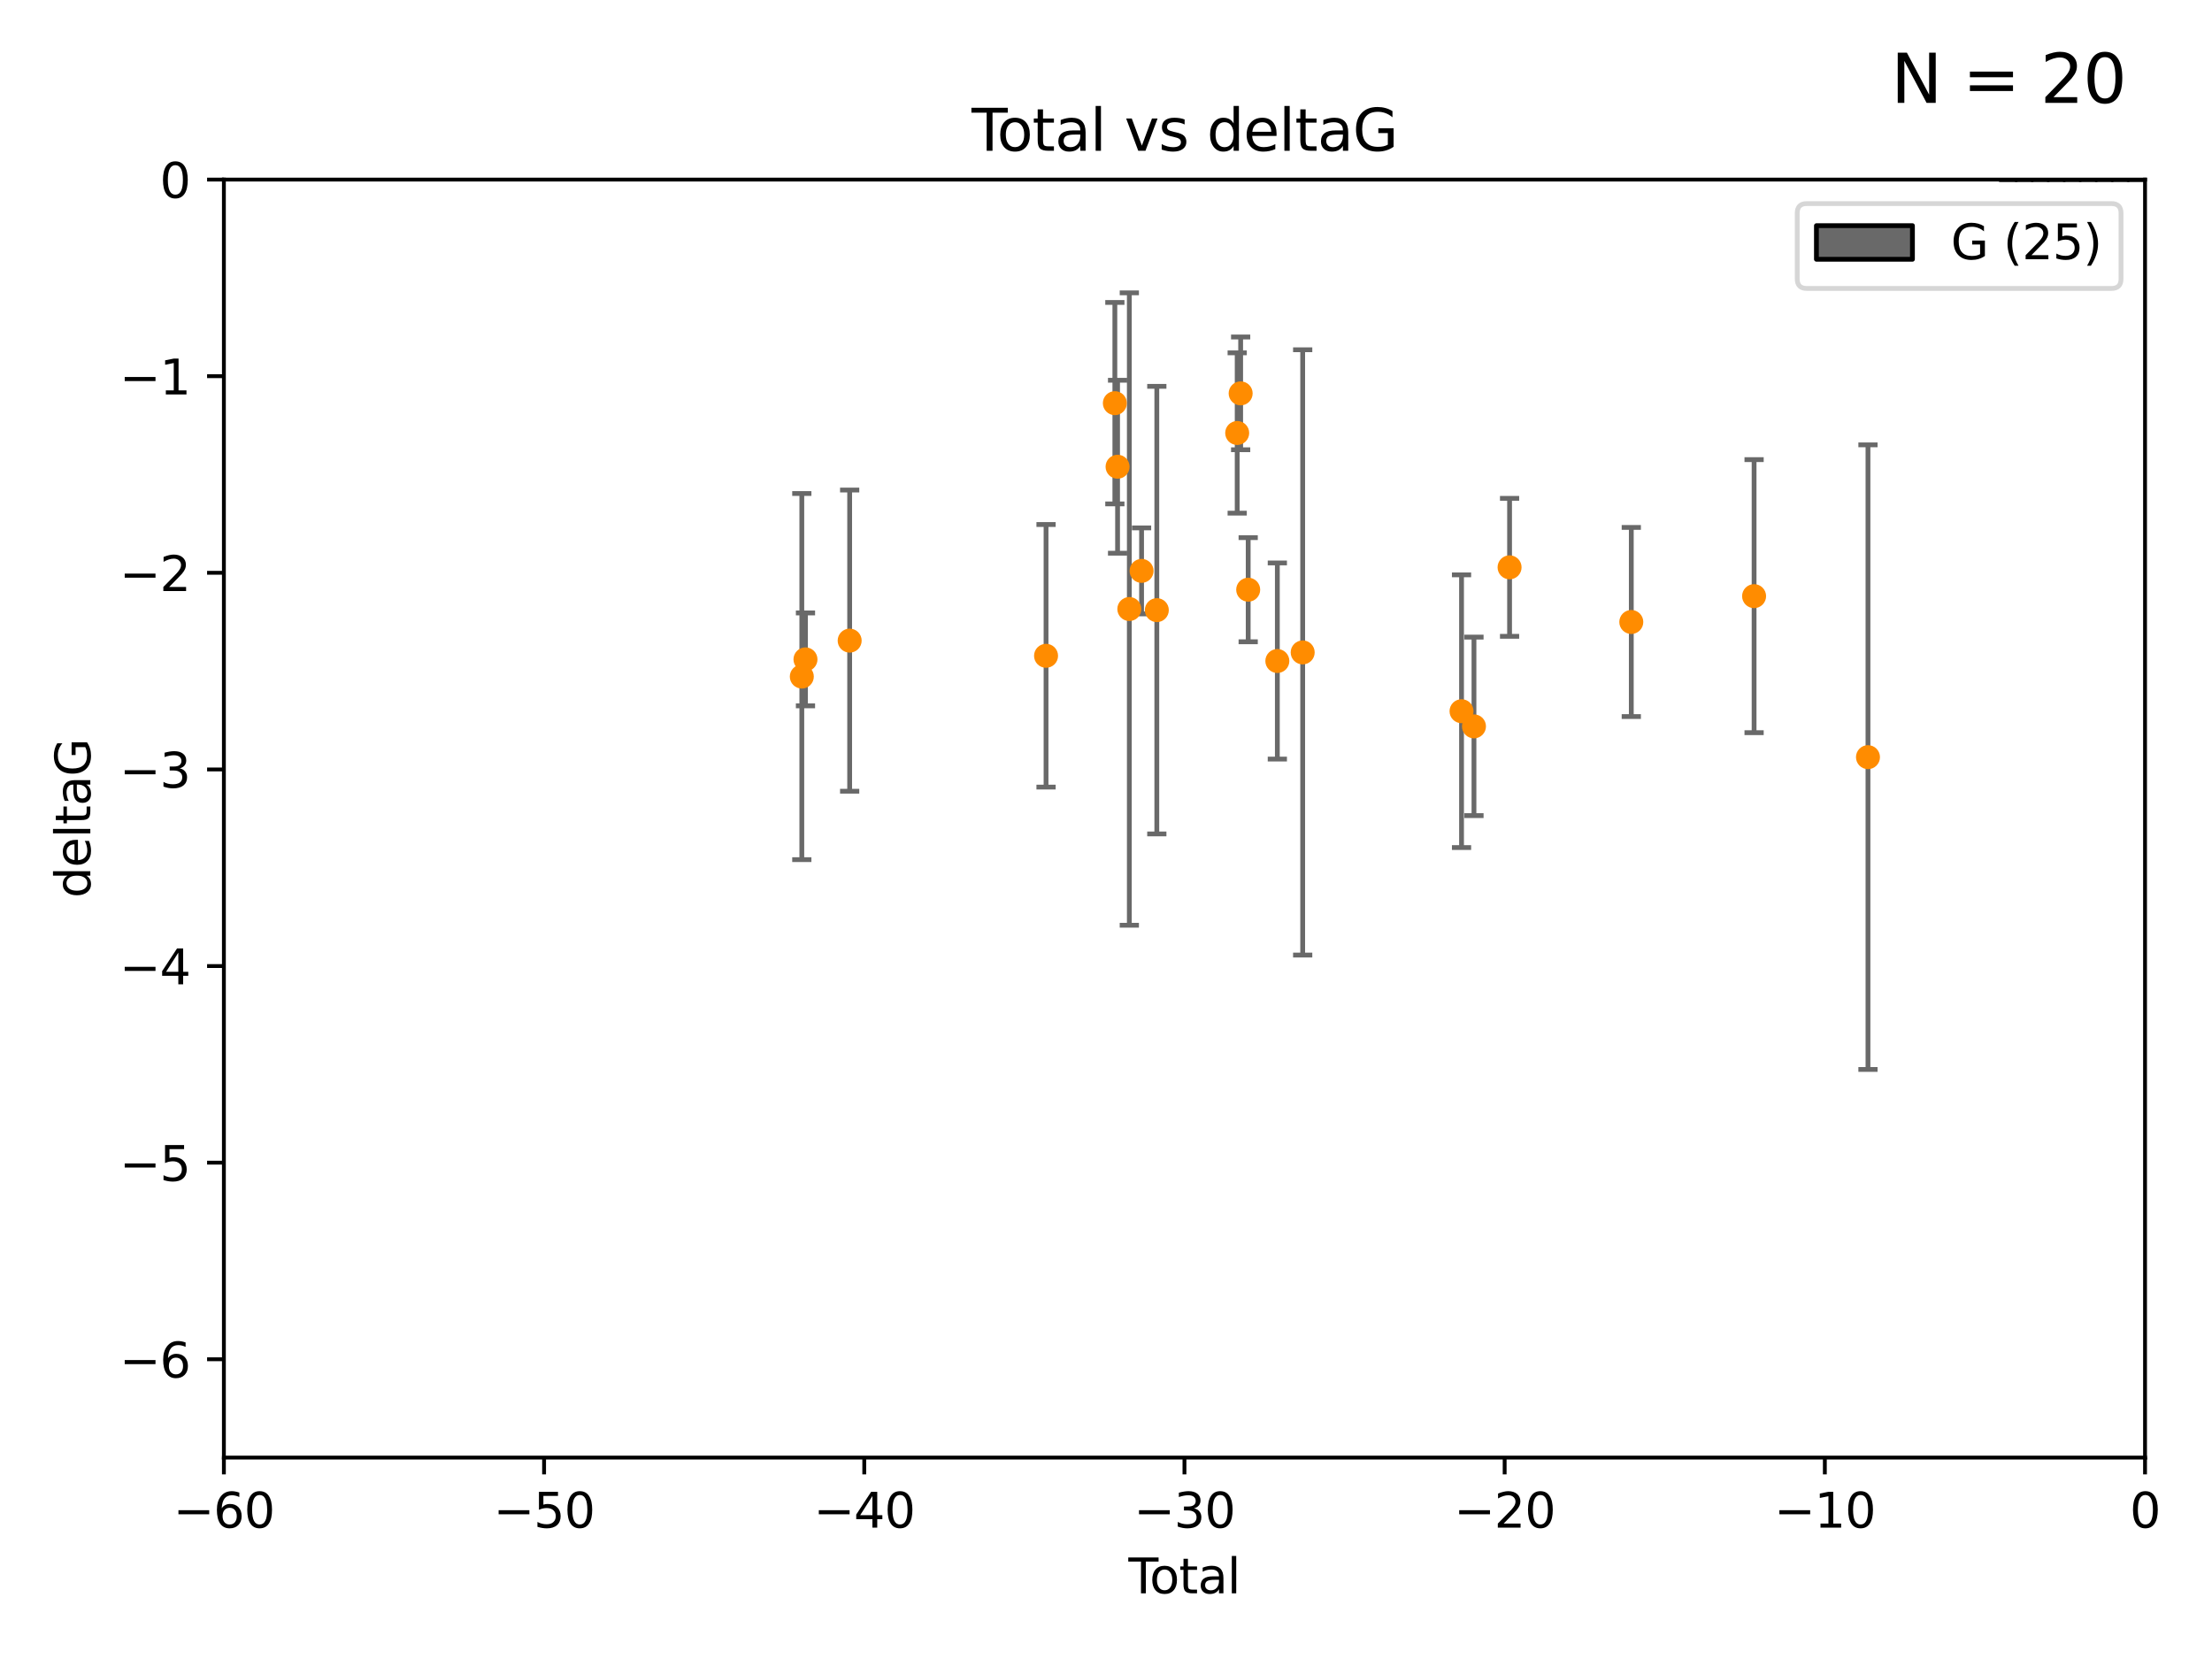 <?xml version="1.0" encoding="utf-8" standalone="no"?>
<!DOCTYPE svg PUBLIC "-//W3C//DTD SVG 1.1//EN"
  "http://www.w3.org/Graphics/SVG/1.1/DTD/svg11.dtd">
<svg xmlns:xlink="http://www.w3.org/1999/xlink" width="460.8pt" height="345.6pt" viewBox="0 0 460.8 345.6" xmlns="http://www.w3.org/2000/svg" version="1.1">
 <defs>
  <style type="text/css">*{stroke-linejoin: round; stroke-linecap: butt}</style>
 </defs>
 <g id="figure_1">
  <g id="patch_1">
   <path d="M 0 345.6 
L 460.8 345.6 
L 460.8 0 
L 0 0 
z
" style="fill: #ffffff"/>
  </g>
  <g id="axes_1">
   <g id="patch_2">
    <path d="M 46.64 303.64 
L 446.85 303.64 
L 446.85 37.411 
L 46.64 37.411 
z
" style="fill: #ffffff"/>
   </g>
   <g id="patch_3">
    <path d="M 416.675 37.411 
L 420.01 37.411 
L 420.01 37.411 
L 416.675 37.411 
z
" clip-path="url(#p77c9bf3d09)" style="fill: #696969; stroke: #000000; stroke-linejoin: miter"/>
   </g>
   <g id="patch_4">
    <path d="M 420.01 37.411 
L 423.345 37.411 
L 423.345 -331.213 
L 420.01 -331.213 
z
" clip-path="url(#p77c9bf3d09)" style="fill: #696969; stroke: #000000; stroke-linejoin: miter"/>
   </g>
   <g id="patch_5">
    <path d="M 423.345 37.411 
L 426.68 37.411 
L 426.68 -167.38 
L 423.345 -167.38 
z
" clip-path="url(#p77c9bf3d09)" style="fill: #696969; stroke: #000000; stroke-linejoin: miter"/>
   </g>
   <g id="patch_6">
    <path d="M 426.68 37.411 
L 430.015 37.411 
L 430.015 -126.422 
L 426.68 -126.422 
z
" clip-path="url(#p77c9bf3d09)" style="fill: #696969; stroke: #000000; stroke-linejoin: miter"/>
   </g>
   <g id="patch_7">
    <path d="M 430.015 37.411 
L 433.35 37.411 
L 433.35 -85.464 
L 430.015 -85.464 
z
" clip-path="url(#p77c9bf3d09)" style="fill: #696969; stroke: #000000; stroke-linejoin: miter"/>
   </g>
   <g id="patch_8">
    <path d="M 433.35 37.411 
L 436.685 37.411 
L 436.685 37.411 
L 433.35 37.411 
z
" clip-path="url(#p77c9bf3d09)" style="fill: #696969; stroke: #000000; stroke-linejoin: miter"/>
   </g>
   <g id="patch_9">
    <path d="M 436.685 37.411 
L 440.02 37.411 
L 440.02 37.411 
L 436.685 37.411 
z
" clip-path="url(#p77c9bf3d09)" style="fill: #696969; stroke: #000000; stroke-linejoin: miter"/>
   </g>
   <g id="patch_10">
    <path d="M 440.02 37.411 
L 443.355 37.411 
L 443.355 -44.505 
L 440.02 -44.505 
z
" clip-path="url(#p77c9bf3d09)" style="fill: #696969; stroke: #000000; stroke-linejoin: miter"/>
   </g>
   <g id="patch_11">
    <path d="M 443.355 37.411 
L 446.691 37.411 
L 446.691 -44.505 
L 443.355 -44.505 
z
" clip-path="url(#p77c9bf3d09)" style="fill: #696969; stroke: #000000; stroke-linejoin: miter"/>
   </g>
   <g id="PathCollection_1">
    <defs>
     <path id="m2c9a18d38e" d="M 0 1.118 
C 0.297 1.118 0.581 1 0.791 0.791 
C 1 0.581 1.118 0.297 1.118 0 
C 1.118 -0.297 1 -0.581 0.791 -0.791 
C 0.581 -1 0.297 -1.118 0 -1.118 
C -0.297 -1.118 -0.581 -1 -0.791 -0.791 
C -1 -0.581 -1.118 -0.297 -1.118 0 
C -1.118 0.297 -1 0.581 -0.791 0.791 
C -0.581 1 -0.297 1.118 0 1.118 
z
" style="stroke: #ff8c00"/>
    </defs>
    <g clip-path="url(#p77c9bf3d09)">
     <use xlink:href="#m2c9a18d38e" x="167.033" y="140.944" style="fill: #ff8c00; stroke: #ff8c00"/>
     <use xlink:href="#m2c9a18d38e" x="167.795" y="137.361" style="fill: #ff8c00; stroke: #ff8c00"/>
     <use xlink:href="#m2c9a18d38e" x="177" y="133.454" style="fill: #ff8c00; stroke: #ff8c00"/>
     <use xlink:href="#m2c9a18d38e" x="217.91" y="136.616" style="fill: #ff8c00; stroke: #ff8c00"/>
     <use xlink:href="#m2c9a18d38e" x="232.245" y="83.988" style="fill: #ff8c00; stroke: #ff8c00"/>
     <use xlink:href="#m2c9a18d38e" x="232.81" y="97.228" style="fill: #ff8c00; stroke: #ff8c00"/>
     <use xlink:href="#m2c9a18d38e" x="235.259" y="126.872" style="fill: #ff8c00; stroke: #ff8c00"/>
     <use xlink:href="#m2c9a18d38e" x="237.81" y="118.925" style="fill: #ff8c00; stroke: #ff8c00"/>
     <use xlink:href="#m2c9a18d38e" x="240.986" y="127.102" style="fill: #ff8c00; stroke: #ff8c00"/>
     <use xlink:href="#m2c9a18d38e" x="257.73" y="90.2" style="fill: #ff8c00; stroke: #ff8c00"/>
     <use xlink:href="#m2c9a18d38e" x="258.45" y="81.947" style="fill: #ff8c00; stroke: #ff8c00"/>
     <use xlink:href="#m2c9a18d38e" x="260.021" y="122.845" style="fill: #ff8c00; stroke: #ff8c00"/>
     <use xlink:href="#m2c9a18d38e" x="266.094" y="137.699" style="fill: #ff8c00; stroke: #ff8c00"/>
     <use xlink:href="#m2c9a18d38e" x="271.373" y="135.909" style="fill: #ff8c00; stroke: #ff8c00"/>
     <use xlink:href="#m2c9a18d38e" x="304.464" y="148.158" style="fill: #ff8c00; stroke: #ff8c00"/>
     <use xlink:href="#m2c9a18d38e" x="307.055" y="151.313" style="fill: #ff8c00; stroke: #ff8c00"/>
     <use xlink:href="#m2c9a18d38e" x="314.472" y="118.184" style="fill: #ff8c00; stroke: #ff8c00"/>
     <use xlink:href="#m2c9a18d38e" x="339.829" y="129.571" style="fill: #ff8c00; stroke: #ff8c00"/>
     <use xlink:href="#m2c9a18d38e" x="365.409" y="124.187" style="fill: #ff8c00; stroke: #ff8c00"/>
     <use xlink:href="#m2c9a18d38e" x="389.133" y="157.729" style="fill: #ff8c00; stroke: #ff8c00"/>
    </g>
   </g>
   <g id="matplotlib.axis_1">
    <g id="xtick_1">
     <g id="line2d_1">
      <defs>
       <path id="mc5e21afcb6" d="M 0 0 
L 0 3.5 
" style="stroke: #000000; stroke-width: 0.8"/>
      </defs>
      <g>
       <use xlink:href="#mc5e21afcb6" x="46.64" y="303.64" style="stroke: #000000; stroke-width: 0.8"/>
      </g>
     </g>
     <g id="text_1">
      <!-- −60 -->
      <g transform="translate(36.088 318.238)scale(0.1 -0.1)">
       <defs>
        <path id="DejaVuSans-2212" d="M 678 2272 
L 4684 2272 
L 4684 1741 
L 678 1741 
L 678 2272 
z
" transform="scale(0.016)"/>
        <path id="DejaVuSans-36" d="M 2113 2584 
Q 1688 2584 1439 2293 
Q 1191 2003 1191 1497 
Q 1191 994 1439 701 
Q 1688 409 2113 409 
Q 2538 409 2786 701 
Q 3034 994 3034 1497 
Q 3034 2003 2786 2293 
Q 2538 2584 2113 2584 
z
M 3366 4563 
L 3366 3988 
Q 3128 4100 2886 4159 
Q 2644 4219 2406 4219 
Q 1781 4219 1451 3797 
Q 1122 3375 1075 2522 
Q 1259 2794 1537 2939 
Q 1816 3084 2150 3084 
Q 2853 3084 3261 2657 
Q 3669 2231 3669 1497 
Q 3669 778 3244 343 
Q 2819 -91 2113 -91 
Q 1303 -91 875 529 
Q 447 1150 447 2328 
Q 447 3434 972 4092 
Q 1497 4750 2381 4750 
Q 2619 4750 2861 4703 
Q 3103 4656 3366 4563 
z
" transform="scale(0.016)"/>
        <path id="DejaVuSans-30" d="M 2034 4250 
Q 1547 4250 1301 3770 
Q 1056 3291 1056 2328 
Q 1056 1369 1301 889 
Q 1547 409 2034 409 
Q 2525 409 2770 889 
Q 3016 1369 3016 2328 
Q 3016 3291 2770 3770 
Q 2525 4250 2034 4250 
z
M 2034 4750 
Q 2819 4750 3233 4129 
Q 3647 3509 3647 2328 
Q 3647 1150 3233 529 
Q 2819 -91 2034 -91 
Q 1250 -91 836 529 
Q 422 1150 422 2328 
Q 422 3509 836 4129 
Q 1250 4750 2034 4750 
z
" transform="scale(0.016)"/>
       </defs>
       <use xlink:href="#DejaVuSans-2212"/>
       <use xlink:href="#DejaVuSans-36" x="83.789"/>
       <use xlink:href="#DejaVuSans-30" x="147.412"/>
      </g>
     </g>
    </g>
    <g id="xtick_2">
     <g id="line2d_2">
      <g>
       <use xlink:href="#mc5e21afcb6" x="113.342" y="303.64" style="stroke: #000000; stroke-width: 0.8"/>
      </g>
     </g>
     <g id="text_2">
      <!-- −50 -->
      <g transform="translate(102.789 318.238)scale(0.1 -0.1)">
       <defs>
        <path id="DejaVuSans-35" d="M 691 4666 
L 3169 4666 
L 3169 4134 
L 1269 4134 
L 1269 2991 
Q 1406 3038 1543 3061 
Q 1681 3084 1819 3084 
Q 2600 3084 3056 2656 
Q 3513 2228 3513 1497 
Q 3513 744 3044 326 
Q 2575 -91 1722 -91 
Q 1428 -91 1123 -41 
Q 819 9 494 109 
L 494 744 
Q 775 591 1075 516 
Q 1375 441 1709 441 
Q 2250 441 2565 725 
Q 2881 1009 2881 1497 
Q 2881 1984 2565 2268 
Q 2250 2553 1709 2553 
Q 1456 2553 1204 2497 
Q 953 2441 691 2322 
L 691 4666 
z
" transform="scale(0.016)"/>
       </defs>
       <use xlink:href="#DejaVuSans-2212"/>
       <use xlink:href="#DejaVuSans-35" x="83.789"/>
       <use xlink:href="#DejaVuSans-30" x="147.412"/>
      </g>
     </g>
    </g>
    <g id="xtick_3">
     <g id="line2d_3">
      <g>
       <use xlink:href="#mc5e21afcb6" x="180.043" y="303.64" style="stroke: #000000; stroke-width: 0.8"/>
      </g>
     </g>
     <g id="text_3">
      <!-- −40 -->
      <g transform="translate(169.491 318.238)scale(0.1 -0.1)">
       <defs>
        <path id="DejaVuSans-34" d="M 2419 4116 
L 825 1625 
L 2419 1625 
L 2419 4116 
z
M 2253 4666 
L 3047 4666 
L 3047 1625 
L 3713 1625 
L 3713 1100 
L 3047 1100 
L 3047 0 
L 2419 0 
L 2419 1100 
L 313 1100 
L 313 1709 
L 2253 4666 
z
" transform="scale(0.016)"/>
       </defs>
       <use xlink:href="#DejaVuSans-2212"/>
       <use xlink:href="#DejaVuSans-34" x="83.789"/>
       <use xlink:href="#DejaVuSans-30" x="147.412"/>
      </g>
     </g>
    </g>
    <g id="xtick_4">
     <g id="line2d_4">
      <g>
       <use xlink:href="#mc5e21afcb6" x="246.745" y="303.64" style="stroke: #000000; stroke-width: 0.8"/>
      </g>
     </g>
     <g id="text_4">
      <!-- −30 -->
      <g transform="translate(236.193 318.238)scale(0.1 -0.1)">
       <defs>
        <path id="DejaVuSans-33" d="M 2597 2516 
Q 3050 2419 3304 2112 
Q 3559 1806 3559 1356 
Q 3559 666 3084 287 
Q 2609 -91 1734 -91 
Q 1441 -91 1130 -33 
Q 819 25 488 141 
L 488 750 
Q 750 597 1062 519 
Q 1375 441 1716 441 
Q 2309 441 2620 675 
Q 2931 909 2931 1356 
Q 2931 1769 2642 2001 
Q 2353 2234 1838 2234 
L 1294 2234 
L 1294 2753 
L 1863 2753 
Q 2328 2753 2575 2939 
Q 2822 3125 2822 3475 
Q 2822 3834 2567 4026 
Q 2313 4219 1838 4219 
Q 1578 4219 1281 4162 
Q 984 4106 628 3988 
L 628 4550 
Q 988 4650 1302 4700 
Q 1616 4750 1894 4750 
Q 2613 4750 3031 4423 
Q 3450 4097 3450 3541 
Q 3450 3153 3228 2886 
Q 3006 2619 2597 2516 
z
" transform="scale(0.016)"/>
       </defs>
       <use xlink:href="#DejaVuSans-2212"/>
       <use xlink:href="#DejaVuSans-33" x="83.789"/>
       <use xlink:href="#DejaVuSans-30" x="147.412"/>
      </g>
     </g>
    </g>
    <g id="xtick_5">
     <g id="line2d_5">
      <g>
       <use xlink:href="#mc5e21afcb6" x="313.447" y="303.64" style="stroke: #000000; stroke-width: 0.8"/>
      </g>
     </g>
     <g id="text_5">
      <!-- −20 -->
      <g transform="translate(302.894 318.238)scale(0.1 -0.1)">
       <defs>
        <path id="DejaVuSans-32" d="M 1228 531 
L 3431 531 
L 3431 0 
L 469 0 
L 469 531 
Q 828 903 1448 1529 
Q 2069 2156 2228 2338 
Q 2531 2678 2651 2914 
Q 2772 3150 2772 3378 
Q 2772 3750 2511 3984 
Q 2250 4219 1831 4219 
Q 1534 4219 1204 4116 
Q 875 4013 500 3803 
L 500 4441 
Q 881 4594 1212 4672 
Q 1544 4750 1819 4750 
Q 2544 4750 2975 4387 
Q 3406 4025 3406 3419 
Q 3406 3131 3298 2873 
Q 3191 2616 2906 2266 
Q 2828 2175 2409 1742 
Q 1991 1309 1228 531 
z
" transform="scale(0.016)"/>
       </defs>
       <use xlink:href="#DejaVuSans-2212"/>
       <use xlink:href="#DejaVuSans-32" x="83.789"/>
       <use xlink:href="#DejaVuSans-30" x="147.412"/>
      </g>
     </g>
    </g>
    <g id="xtick_6">
     <g id="line2d_6">
      <g>
       <use xlink:href="#mc5e21afcb6" x="380.148" y="303.64" style="stroke: #000000; stroke-width: 0.8"/>
      </g>
     </g>
     <g id="text_6">
      <!-- −10 -->
      <g transform="translate(369.596 318.238)scale(0.1 -0.1)">
       <defs>
        <path id="DejaVuSans-31" d="M 794 531 
L 1825 531 
L 1825 4091 
L 703 3866 
L 703 4441 
L 1819 4666 
L 2450 4666 
L 2450 531 
L 3481 531 
L 3481 0 
L 794 0 
L 794 531 
z
" transform="scale(0.016)"/>
       </defs>
       <use xlink:href="#DejaVuSans-2212"/>
       <use xlink:href="#DejaVuSans-31" x="83.789"/>
       <use xlink:href="#DejaVuSans-30" x="147.412"/>
      </g>
     </g>
    </g>
    <g id="xtick_7">
     <g id="line2d_7">
      <g>
       <use xlink:href="#mc5e21afcb6" x="446.85" y="303.64" style="stroke: #000000; stroke-width: 0.8"/>
      </g>
     </g>
     <g id="text_7">
      <!-- 0 -->
      <g transform="translate(443.669 318.238)scale(0.1 -0.1)">
       <use xlink:href="#DejaVuSans-30"/>
      </g>
     </g>
    </g>
    <g id="text_8">
     <!-- Total -->
     <g transform="translate(235.068 331.917)scale(0.1 -0.1)">
      <defs>
       <path id="DejaVuSans-54" d="M -19 4666 
L 3928 4666 
L 3928 4134 
L 2272 4134 
L 2272 0 
L 1638 0 
L 1638 4134 
L -19 4134 
L -19 4666 
z
" transform="scale(0.016)"/>
       <path id="DejaVuSans-6f" d="M 1959 3097 
Q 1497 3097 1228 2736 
Q 959 2375 959 1747 
Q 959 1119 1226 758 
Q 1494 397 1959 397 
Q 2419 397 2687 759 
Q 2956 1122 2956 1747 
Q 2956 2369 2687 2733 
Q 2419 3097 1959 3097 
z
M 1959 3584 
Q 2709 3584 3137 3096 
Q 3566 2609 3566 1747 
Q 3566 888 3137 398 
Q 2709 -91 1959 -91 
Q 1206 -91 779 398 
Q 353 888 353 1747 
Q 353 2609 779 3096 
Q 1206 3584 1959 3584 
z
" transform="scale(0.016)"/>
       <path id="DejaVuSans-74" d="M 1172 4494 
L 1172 3500 
L 2356 3500 
L 2356 3053 
L 1172 3053 
L 1172 1153 
Q 1172 725 1289 603 
Q 1406 481 1766 481 
L 2356 481 
L 2356 0 
L 1766 0 
Q 1100 0 847 248 
Q 594 497 594 1153 
L 594 3053 
L 172 3053 
L 172 3500 
L 594 3500 
L 594 4494 
L 1172 4494 
z
" transform="scale(0.016)"/>
       <path id="DejaVuSans-61" d="M 2194 1759 
Q 1497 1759 1228 1600 
Q 959 1441 959 1056 
Q 959 750 1161 570 
Q 1363 391 1709 391 
Q 2188 391 2477 730 
Q 2766 1069 2766 1631 
L 2766 1759 
L 2194 1759 
z
M 3341 1997 
L 3341 0 
L 2766 0 
L 2766 531 
Q 2569 213 2275 61 
Q 1981 -91 1556 -91 
Q 1019 -91 701 211 
Q 384 513 384 1019 
Q 384 1609 779 1909 
Q 1175 2209 1959 2209 
L 2766 2209 
L 2766 2266 
Q 2766 2663 2505 2880 
Q 2244 3097 1772 3097 
Q 1472 3097 1187 3025 
Q 903 2953 641 2809 
L 641 3341 
Q 956 3463 1253 3523 
Q 1550 3584 1831 3584 
Q 2591 3584 2966 3190 
Q 3341 2797 3341 1997 
z
" transform="scale(0.016)"/>
       <path id="DejaVuSans-6c" d="M 603 4863 
L 1178 4863 
L 1178 0 
L 603 0 
L 603 4863 
z
" transform="scale(0.016)"/>
      </defs>
      <use xlink:href="#DejaVuSans-54"/>
      <use xlink:href="#DejaVuSans-6f" x="44.084"/>
      <use xlink:href="#DejaVuSans-74" x="105.266"/>
      <use xlink:href="#DejaVuSans-61" x="144.475"/>
      <use xlink:href="#DejaVuSans-6c" x="205.754"/>
     </g>
    </g>
   </g>
   <g id="matplotlib.axis_2">
    <g id="ytick_1">
     <g id="line2d_8">
      <defs>
       <path id="mba3118314d" d="M 0 0 
L -3.5 0 
" style="stroke: #000000; stroke-width: 0.8"/>
      </defs>
      <g>
       <use xlink:href="#mba3118314d" x="46.64" y="283.161" style="stroke: #000000; stroke-width: 0.8"/>
      </g>
     </g>
     <g id="text_9">
      <!-- −6 -->
      <g transform="translate(24.898 286.96)scale(0.1 -0.1)">
       <use xlink:href="#DejaVuSans-2212"/>
       <use xlink:href="#DejaVuSans-36" x="83.789"/>
      </g>
     </g>
    </g>
    <g id="ytick_2">
     <g id="line2d_9">
      <g>
       <use xlink:href="#mba3118314d" x="46.64" y="242.203" style="stroke: #000000; stroke-width: 0.8"/>
      </g>
     </g>
     <g id="text_10">
      <!-- −5 -->
      <g transform="translate(24.898 246.002)scale(0.1 -0.1)">
       <use xlink:href="#DejaVuSans-2212"/>
       <use xlink:href="#DejaVuSans-35" x="83.789"/>
      </g>
     </g>
    </g>
    <g id="ytick_3">
     <g id="line2d_10">
      <g>
       <use xlink:href="#mba3118314d" x="46.64" y="201.244" style="stroke: #000000; stroke-width: 0.8"/>
      </g>
     </g>
     <g id="text_11">
      <!-- −4 -->
      <g transform="translate(24.898 205.044)scale(0.1 -0.1)">
       <use xlink:href="#DejaVuSans-2212"/>
       <use xlink:href="#DejaVuSans-34" x="83.789"/>
      </g>
     </g>
    </g>
    <g id="ytick_4">
     <g id="line2d_11">
      <g>
       <use xlink:href="#mba3118314d" x="46.64" y="160.286" style="stroke: #000000; stroke-width: 0.8"/>
      </g>
     </g>
     <g id="text_12">
      <!-- −3 -->
      <g transform="translate(24.898 164.085)scale(0.1 -0.1)">
       <use xlink:href="#DejaVuSans-2212"/>
       <use xlink:href="#DejaVuSans-33" x="83.789"/>
      </g>
     </g>
    </g>
    <g id="ytick_5">
     <g id="line2d_12">
      <g>
       <use xlink:href="#mba3118314d" x="46.64" y="119.328" style="stroke: #000000; stroke-width: 0.8"/>
      </g>
     </g>
     <g id="text_13">
      <!-- −2 -->
      <g transform="translate(24.898 123.127)scale(0.1 -0.1)">
       <use xlink:href="#DejaVuSans-2212"/>
       <use xlink:href="#DejaVuSans-32" x="83.789"/>
      </g>
     </g>
    </g>
    <g id="ytick_6">
     <g id="line2d_13">
      <g>
       <use xlink:href="#mba3118314d" x="46.64" y="78.369" style="stroke: #000000; stroke-width: 0.8"/>
      </g>
     </g>
     <g id="text_14">
      <!-- −1 -->
      <g transform="translate(24.898 82.169)scale(0.1 -0.1)">
       <use xlink:href="#DejaVuSans-2212"/>
       <use xlink:href="#DejaVuSans-31" x="83.789"/>
      </g>
     </g>
    </g>
    <g id="ytick_7">
     <g id="line2d_14">
      <g>
       <use xlink:href="#mba3118314d" x="46.64" y="37.411" style="stroke: #000000; stroke-width: 0.8"/>
      </g>
     </g>
     <g id="text_15">
      <!-- 0 -->
      <g transform="translate(33.278 41.21)scale(0.1 -0.1)">
       <use xlink:href="#DejaVuSans-30"/>
      </g>
     </g>
    </g>
    <g id="text_16">
     <!-- deltaG -->
     <g transform="translate(18.818 187.064)rotate(-90)scale(0.1 -0.1)">
      <defs>
       <path id="DejaVuSans-64" d="M 2906 2969 
L 2906 4863 
L 3481 4863 
L 3481 0 
L 2906 0 
L 2906 525 
Q 2725 213 2448 61 
Q 2172 -91 1784 -91 
Q 1150 -91 751 415 
Q 353 922 353 1747 
Q 353 2572 751 3078 
Q 1150 3584 1784 3584 
Q 2172 3584 2448 3432 
Q 2725 3281 2906 2969 
z
M 947 1747 
Q 947 1113 1208 752 
Q 1469 391 1925 391 
Q 2381 391 2643 752 
Q 2906 1113 2906 1747 
Q 2906 2381 2643 2742 
Q 2381 3103 1925 3103 
Q 1469 3103 1208 2742 
Q 947 2381 947 1747 
z
" transform="scale(0.016)"/>
       <path id="DejaVuSans-65" d="M 3597 1894 
L 3597 1613 
L 953 1613 
Q 991 1019 1311 708 
Q 1631 397 2203 397 
Q 2534 397 2845 478 
Q 3156 559 3463 722 
L 3463 178 
Q 3153 47 2828 -22 
Q 2503 -91 2169 -91 
Q 1331 -91 842 396 
Q 353 884 353 1716 
Q 353 2575 817 3079 
Q 1281 3584 2069 3584 
Q 2775 3584 3186 3129 
Q 3597 2675 3597 1894 
z
M 3022 2063 
Q 3016 2534 2758 2815 
Q 2500 3097 2075 3097 
Q 1594 3097 1305 2825 
Q 1016 2553 972 2059 
L 3022 2063 
z
" transform="scale(0.016)"/>
       <path id="DejaVuSans-47" d="M 3809 666 
L 3809 1919 
L 2778 1919 
L 2778 2438 
L 4434 2438 
L 4434 434 
Q 4069 175 3628 42 
Q 3188 -91 2688 -91 
Q 1594 -91 976 548 
Q 359 1188 359 2328 
Q 359 3472 976 4111 
Q 1594 4750 2688 4750 
Q 3144 4750 3555 4637 
Q 3966 4525 4313 4306 
L 4313 3634 
Q 3963 3931 3569 4081 
Q 3175 4231 2741 4231 
Q 1884 4231 1454 3753 
Q 1025 3275 1025 2328 
Q 1025 1384 1454 906 
Q 1884 428 2741 428 
Q 3075 428 3337 486 
Q 3600 544 3809 666 
z
" transform="scale(0.016)"/>
      </defs>
      <use xlink:href="#DejaVuSans-64"/>
      <use xlink:href="#DejaVuSans-65" x="63.477"/>
      <use xlink:href="#DejaVuSans-6c" x="125"/>
      <use xlink:href="#DejaVuSans-74" x="152.783"/>
      <use xlink:href="#DejaVuSans-61" x="191.992"/>
      <use xlink:href="#DejaVuSans-47" x="253.271"/>
     </g>
    </g>
   </g>
   <g id="LineCollection_1">
    <path d="M 167.033 179.078 
L 167.033 102.809 
" clip-path="url(#p77c9bf3d09)" style="fill: none; stroke: #696969"/>
    <path d="M 167.795 147.037 
L 167.795 127.686 
" clip-path="url(#p77c9bf3d09)" style="fill: none; stroke: #696969"/>
    <path d="M 177 164.824 
L 177 102.083 
" clip-path="url(#p77c9bf3d09)" style="fill: none; stroke: #696969"/>
    <path d="M 217.91 163.967 
L 217.91 109.266 
" clip-path="url(#p77c9bf3d09)" style="fill: none; stroke: #696969"/>
    <path d="M 232.245 104.967 
L 232.245 63.009 
" clip-path="url(#p77c9bf3d09)" style="fill: none; stroke: #696969"/>
    <path d="M 232.81 115.243 
L 232.81 79.213 
" clip-path="url(#p77c9bf3d09)" style="fill: none; stroke: #696969"/>
    <path d="M 235.259 192.742 
L 235.259 61.003 
" clip-path="url(#p77c9bf3d09)" style="fill: none; stroke: #696969"/>
    <path d="M 237.81 127.881 
L 237.81 109.969 
" clip-path="url(#p77c9bf3d09)" style="fill: none; stroke: #696969"/>
    <path d="M 240.986 173.719 
L 240.986 80.484 
" clip-path="url(#p77c9bf3d09)" style="fill: none; stroke: #696969"/>
    <path d="M 257.73 106.903 
L 257.73 73.497 
" clip-path="url(#p77c9bf3d09)" style="fill: none; stroke: #696969"/>
    <path d="M 258.45 93.693 
L 258.45 70.2 
" clip-path="url(#p77c9bf3d09)" style="fill: none; stroke: #696969"/>
    <path d="M 260.021 133.693 
L 260.021 111.996 
" clip-path="url(#p77c9bf3d09)" style="fill: none; stroke: #696969"/>
    <path d="M 266.094 158.129 
L 266.094 117.269 
" clip-path="url(#p77c9bf3d09)" style="fill: none; stroke: #696969"/>
    <path d="M 271.373 198.955 
L 271.373 72.863 
" clip-path="url(#p77c9bf3d09)" style="fill: none; stroke: #696969"/>
    <path d="M 304.464 176.564 
L 304.464 119.753 
" clip-path="url(#p77c9bf3d09)" style="fill: none; stroke: #696969"/>
    <path d="M 307.055 169.905 
L 307.055 132.721 
" clip-path="url(#p77c9bf3d09)" style="fill: none; stroke: #696969"/>
    <path d="M 314.472 132.554 
L 314.472 103.814 
" clip-path="url(#p77c9bf3d09)" style="fill: none; stroke: #696969"/>
    <path d="M 339.829 149.267 
L 339.829 109.876 
" clip-path="url(#p77c9bf3d09)" style="fill: none; stroke: #696969"/>
    <path d="M 365.409 152.628 
L 365.409 95.746 
" clip-path="url(#p77c9bf3d09)" style="fill: none; stroke: #696969"/>
    <path d="M 389.133 222.785 
L 389.133 92.673 
" clip-path="url(#p77c9bf3d09)" style="fill: none; stroke: #696969"/>
   </g>
   <g id="line2d_15">
    <defs>
     <path id="m675723125e" d="M 2 0 
L -2 -0 
" style="stroke: #696969"/>
    </defs>
    <g clip-path="url(#p77c9bf3d09)">
     <use xlink:href="#m675723125e" x="167.033" y="179.078" style="fill: #696969; stroke: #696969"/>
     <use xlink:href="#m675723125e" x="167.795" y="147.037" style="fill: #696969; stroke: #696969"/>
     <use xlink:href="#m675723125e" x="177" y="164.824" style="fill: #696969; stroke: #696969"/>
     <use xlink:href="#m675723125e" x="217.91" y="163.967" style="fill: #696969; stroke: #696969"/>
     <use xlink:href="#m675723125e" x="232.245" y="104.967" style="fill: #696969; stroke: #696969"/>
     <use xlink:href="#m675723125e" x="232.81" y="115.243" style="fill: #696969; stroke: #696969"/>
     <use xlink:href="#m675723125e" x="235.259" y="192.742" style="fill: #696969; stroke: #696969"/>
     <use xlink:href="#m675723125e" x="237.81" y="127.881" style="fill: #696969; stroke: #696969"/>
     <use xlink:href="#m675723125e" x="240.986" y="173.719" style="fill: #696969; stroke: #696969"/>
     <use xlink:href="#m675723125e" x="257.73" y="106.903" style="fill: #696969; stroke: #696969"/>
     <use xlink:href="#m675723125e" x="258.45" y="93.693" style="fill: #696969; stroke: #696969"/>
     <use xlink:href="#m675723125e" x="260.021" y="133.693" style="fill: #696969; stroke: #696969"/>
     <use xlink:href="#m675723125e" x="266.094" y="158.129" style="fill: #696969; stroke: #696969"/>
     <use xlink:href="#m675723125e" x="271.373" y="198.955" style="fill: #696969; stroke: #696969"/>
     <use xlink:href="#m675723125e" x="304.464" y="176.564" style="fill: #696969; stroke: #696969"/>
     <use xlink:href="#m675723125e" x="307.055" y="169.905" style="fill: #696969; stroke: #696969"/>
     <use xlink:href="#m675723125e" x="314.472" y="132.554" style="fill: #696969; stroke: #696969"/>
     <use xlink:href="#m675723125e" x="339.829" y="149.267" style="fill: #696969; stroke: #696969"/>
     <use xlink:href="#m675723125e" x="365.409" y="152.628" style="fill: #696969; stroke: #696969"/>
     <use xlink:href="#m675723125e" x="389.133" y="222.785" style="fill: #696969; stroke: #696969"/>
    </g>
   </g>
   <g id="line2d_16">
    <g clip-path="url(#p77c9bf3d09)">
     <use xlink:href="#m675723125e" x="167.033" y="102.809" style="fill: #696969; stroke: #696969"/>
     <use xlink:href="#m675723125e" x="167.795" y="127.686" style="fill: #696969; stroke: #696969"/>
     <use xlink:href="#m675723125e" x="177" y="102.083" style="fill: #696969; stroke: #696969"/>
     <use xlink:href="#m675723125e" x="217.91" y="109.266" style="fill: #696969; stroke: #696969"/>
     <use xlink:href="#m675723125e" x="232.245" y="63.009" style="fill: #696969; stroke: #696969"/>
     <use xlink:href="#m675723125e" x="232.81" y="79.213" style="fill: #696969; stroke: #696969"/>
     <use xlink:href="#m675723125e" x="235.259" y="61.003" style="fill: #696969; stroke: #696969"/>
     <use xlink:href="#m675723125e" x="237.81" y="109.969" style="fill: #696969; stroke: #696969"/>
     <use xlink:href="#m675723125e" x="240.986" y="80.484" style="fill: #696969; stroke: #696969"/>
     <use xlink:href="#m675723125e" x="257.73" y="73.497" style="fill: #696969; stroke: #696969"/>
     <use xlink:href="#m675723125e" x="258.45" y="70.2" style="fill: #696969; stroke: #696969"/>
     <use xlink:href="#m675723125e" x="260.021" y="111.996" style="fill: #696969; stroke: #696969"/>
     <use xlink:href="#m675723125e" x="266.094" y="117.269" style="fill: #696969; stroke: #696969"/>
     <use xlink:href="#m675723125e" x="271.373" y="72.863" style="fill: #696969; stroke: #696969"/>
     <use xlink:href="#m675723125e" x="304.464" y="119.753" style="fill: #696969; stroke: #696969"/>
     <use xlink:href="#m675723125e" x="307.055" y="132.721" style="fill: #696969; stroke: #696969"/>
     <use xlink:href="#m675723125e" x="314.472" y="103.814" style="fill: #696969; stroke: #696969"/>
     <use xlink:href="#m675723125e" x="339.829" y="109.876" style="fill: #696969; stroke: #696969"/>
     <use xlink:href="#m675723125e" x="365.409" y="95.746" style="fill: #696969; stroke: #696969"/>
     <use xlink:href="#m675723125e" x="389.133" y="92.673" style="fill: #696969; stroke: #696969"/>
    </g>
   </g>
   <g id="line2d_17">
    <defs>
     <path id="m0b82ccda2a" d="M 0 2 
C 0.53 2 1.039 1.789 1.414 1.414 
C 1.789 1.039 2 0.53 2 0 
C 2 -0.53 1.789 -1.039 1.414 -1.414 
C 1.039 -1.789 0.53 -2 0 -2 
C -0.53 -2 -1.039 -1.789 -1.414 -1.414 
C -1.789 -1.039 -2 -0.53 -2 0 
C -2 0.53 -1.789 1.039 -1.414 1.414 
C -1.039 1.789 -0.53 2 0 2 
z
" style="stroke: #ff8c00"/>
    </defs>
    <g clip-path="url(#p77c9bf3d09)">
     <use xlink:href="#m0b82ccda2a" x="167.033" y="140.944" style="fill: #ff8c00; stroke: #ff8c00"/>
     <use xlink:href="#m0b82ccda2a" x="167.795" y="137.361" style="fill: #ff8c00; stroke: #ff8c00"/>
     <use xlink:href="#m0b82ccda2a" x="177" y="133.454" style="fill: #ff8c00; stroke: #ff8c00"/>
     <use xlink:href="#m0b82ccda2a" x="217.91" y="136.616" style="fill: #ff8c00; stroke: #ff8c00"/>
     <use xlink:href="#m0b82ccda2a" x="232.245" y="83.988" style="fill: #ff8c00; stroke: #ff8c00"/>
     <use xlink:href="#m0b82ccda2a" x="232.81" y="97.228" style="fill: #ff8c00; stroke: #ff8c00"/>
     <use xlink:href="#m0b82ccda2a" x="235.259" y="126.872" style="fill: #ff8c00; stroke: #ff8c00"/>
     <use xlink:href="#m0b82ccda2a" x="237.81" y="118.925" style="fill: #ff8c00; stroke: #ff8c00"/>
     <use xlink:href="#m0b82ccda2a" x="240.986" y="127.102" style="fill: #ff8c00; stroke: #ff8c00"/>
     <use xlink:href="#m0b82ccda2a" x="257.73" y="90.2" style="fill: #ff8c00; stroke: #ff8c00"/>
     <use xlink:href="#m0b82ccda2a" x="258.45" y="81.947" style="fill: #ff8c00; stroke: #ff8c00"/>
     <use xlink:href="#m0b82ccda2a" x="260.021" y="122.845" style="fill: #ff8c00; stroke: #ff8c00"/>
     <use xlink:href="#m0b82ccda2a" x="266.094" y="137.699" style="fill: #ff8c00; stroke: #ff8c00"/>
     <use xlink:href="#m0b82ccda2a" x="271.373" y="135.909" style="fill: #ff8c00; stroke: #ff8c00"/>
     <use xlink:href="#m0b82ccda2a" x="304.464" y="148.158" style="fill: #ff8c00; stroke: #ff8c00"/>
     <use xlink:href="#m0b82ccda2a" x="307.055" y="151.313" style="fill: #ff8c00; stroke: #ff8c00"/>
     <use xlink:href="#m0b82ccda2a" x="314.472" y="118.184" style="fill: #ff8c00; stroke: #ff8c00"/>
     <use xlink:href="#m0b82ccda2a" x="339.829" y="129.571" style="fill: #ff8c00; stroke: #ff8c00"/>
     <use xlink:href="#m0b82ccda2a" x="365.409" y="124.187" style="fill: #ff8c00; stroke: #ff8c00"/>
     <use xlink:href="#m0b82ccda2a" x="389.133" y="157.729" style="fill: #ff8c00; stroke: #ff8c00"/>
    </g>
   </g>
   <g id="patch_12">
    <path d="M 46.64 303.64 
L 46.64 37.411 
" style="fill: none; stroke: #000000; stroke-width: 0.8; stroke-linejoin: miter; stroke-linecap: square"/>
   </g>
   <g id="patch_13">
    <path d="M 446.85 303.64 
L 446.85 37.411 
" style="fill: none; stroke: #000000; stroke-width: 0.8; stroke-linejoin: miter; stroke-linecap: square"/>
   </g>
   <g id="patch_14">
    <path d="M 46.64 303.64 
L 446.85 303.64 
" style="fill: none; stroke: #000000; stroke-width: 0.8; stroke-linejoin: miter; stroke-linecap: square"/>
   </g>
   <g id="patch_15">
    <path d="M 46.64 37.411 
L 446.85 37.411 
" style="fill: none; stroke: #000000; stroke-width: 0.8; stroke-linejoin: miter; stroke-linecap: square"/>
   </g>
   <g id="text_17">
    <!-- N = 20 -->
    <g transform="translate(393.929 21.426)scale(0.14 -0.14)">
     <defs>
      <path id="DejaVuSans-4e" d="M 628 4666 
L 1478 4666 
L 3547 763 
L 3547 4666 
L 4159 4666 
L 4159 0 
L 3309 0 
L 1241 3903 
L 1241 0 
L 628 0 
L 628 4666 
z
" transform="scale(0.016)"/>
      <path id="DejaVuSans-20" transform="scale(0.016)"/>
      <path id="DejaVuSans-3d" d="M 678 2906 
L 4684 2906 
L 4684 2381 
L 678 2381 
L 678 2906 
z
M 678 1631 
L 4684 1631 
L 4684 1100 
L 678 1100 
L 678 1631 
z
" transform="scale(0.016)"/>
     </defs>
     <use xlink:href="#DejaVuSans-4e"/>
     <use xlink:href="#DejaVuSans-20" x="74.805"/>
     <use xlink:href="#DejaVuSans-3d" x="106.592"/>
     <use xlink:href="#DejaVuSans-20" x="190.381"/>
     <use xlink:href="#DejaVuSans-32" x="222.168"/>
     <use xlink:href="#DejaVuSans-30" x="285.791"/>
    </g>
   </g>
   <g id="text_18">
    <!-- Total vs deltaG -->
    <g transform="translate(202.397 31.411)scale(0.12 -0.12)">
     <defs>
      <path id="DejaVuSans-76" d="M 191 3500 
L 800 3500 
L 1894 563 
L 2988 3500 
L 3597 3500 
L 2284 0 
L 1503 0 
L 191 3500 
z
" transform="scale(0.016)"/>
      <path id="DejaVuSans-73" d="M 2834 3397 
L 2834 2853 
Q 2591 2978 2328 3040 
Q 2066 3103 1784 3103 
Q 1356 3103 1142 2972 
Q 928 2841 928 2578 
Q 928 2378 1081 2264 
Q 1234 2150 1697 2047 
L 1894 2003 
Q 2506 1872 2764 1633 
Q 3022 1394 3022 966 
Q 3022 478 2636 193 
Q 2250 -91 1575 -91 
Q 1294 -91 989 -36 
Q 684 19 347 128 
L 347 722 
Q 666 556 975 473 
Q 1284 391 1588 391 
Q 1994 391 2212 530 
Q 2431 669 2431 922 
Q 2431 1156 2273 1281 
Q 2116 1406 1581 1522 
L 1381 1569 
Q 847 1681 609 1914 
Q 372 2147 372 2553 
Q 372 3047 722 3315 
Q 1072 3584 1716 3584 
Q 2034 3584 2315 3537 
Q 2597 3491 2834 3397 
z
" transform="scale(0.016)"/>
     </defs>
     <use xlink:href="#DejaVuSans-54"/>
     <use xlink:href="#DejaVuSans-6f" x="44.084"/>
     <use xlink:href="#DejaVuSans-74" x="105.266"/>
     <use xlink:href="#DejaVuSans-61" x="144.475"/>
     <use xlink:href="#DejaVuSans-6c" x="205.754"/>
     <use xlink:href="#DejaVuSans-20" x="233.537"/>
     <use xlink:href="#DejaVuSans-76" x="265.324"/>
     <use xlink:href="#DejaVuSans-73" x="324.504"/>
     <use xlink:href="#DejaVuSans-20" x="376.604"/>
     <use xlink:href="#DejaVuSans-64" x="408.391"/>
     <use xlink:href="#DejaVuSans-65" x="471.867"/>
     <use xlink:href="#DejaVuSans-6c" x="533.391"/>
     <use xlink:href="#DejaVuSans-74" x="561.174"/>
     <use xlink:href="#DejaVuSans-61" x="600.383"/>
     <use xlink:href="#DejaVuSans-47" x="661.662"/>
    </g>
   </g>
   <g id="legend_1">
    <g id="patch_16">
     <path d="M 376.395 60.089 
L 439.85 60.089 
Q 441.85 60.089 441.85 58.089 
L 441.85 44.411 
Q 441.85 42.411 439.85 42.411 
L 376.395 42.411 
Q 374.395 42.411 374.395 44.411 
L 374.395 58.089 
Q 374.395 60.089 376.395 60.089 
z
" style="fill: #ffffff; opacity: 0.8; stroke: #cccccc; stroke-linejoin: miter"/>
    </g>
    <g id="patch_17">
     <path d="M 378.395 54.01 
L 398.395 54.01 
L 398.395 47.01 
L 378.395 47.01 
z
" style="fill: #696969; stroke: #000000; stroke-linejoin: miter"/>
    </g>
    <g id="text_19">
     <!-- G (25) -->
     <g transform="translate(406.395 54.01)scale(0.1 -0.1)">
      <defs>
       <path id="DejaVuSans-28" d="M 1984 4856 
Q 1566 4138 1362 3434 
Q 1159 2731 1159 2009 
Q 1159 1288 1364 580 
Q 1569 -128 1984 -844 
L 1484 -844 
Q 1016 -109 783 600 
Q 550 1309 550 2009 
Q 550 2706 781 3412 
Q 1013 4119 1484 4856 
L 1984 4856 
z
" transform="scale(0.016)"/>
       <path id="DejaVuSans-29" d="M 513 4856 
L 1013 4856 
Q 1481 4119 1714 3412 
Q 1947 2706 1947 2009 
Q 1947 1309 1714 600 
Q 1481 -109 1013 -844 
L 513 -844 
Q 928 -128 1133 580 
Q 1338 1288 1338 2009 
Q 1338 2731 1133 3434 
Q 928 4138 513 4856 
z
" transform="scale(0.016)"/>
      </defs>
      <use xlink:href="#DejaVuSans-47"/>
      <use xlink:href="#DejaVuSans-20" x="77.49"/>
      <use xlink:href="#DejaVuSans-28" x="109.277"/>
      <use xlink:href="#DejaVuSans-32" x="148.291"/>
      <use xlink:href="#DejaVuSans-35" x="211.914"/>
      <use xlink:href="#DejaVuSans-29" x="275.537"/>
     </g>
    </g>
   </g>
  </g>
 </g>
 <defs>
  <clipPath id="p77c9bf3d09">
   <rect x="46.64" y="37.411" width="400.21" height="266.229"/>
  </clipPath>
 </defs>
</svg>
